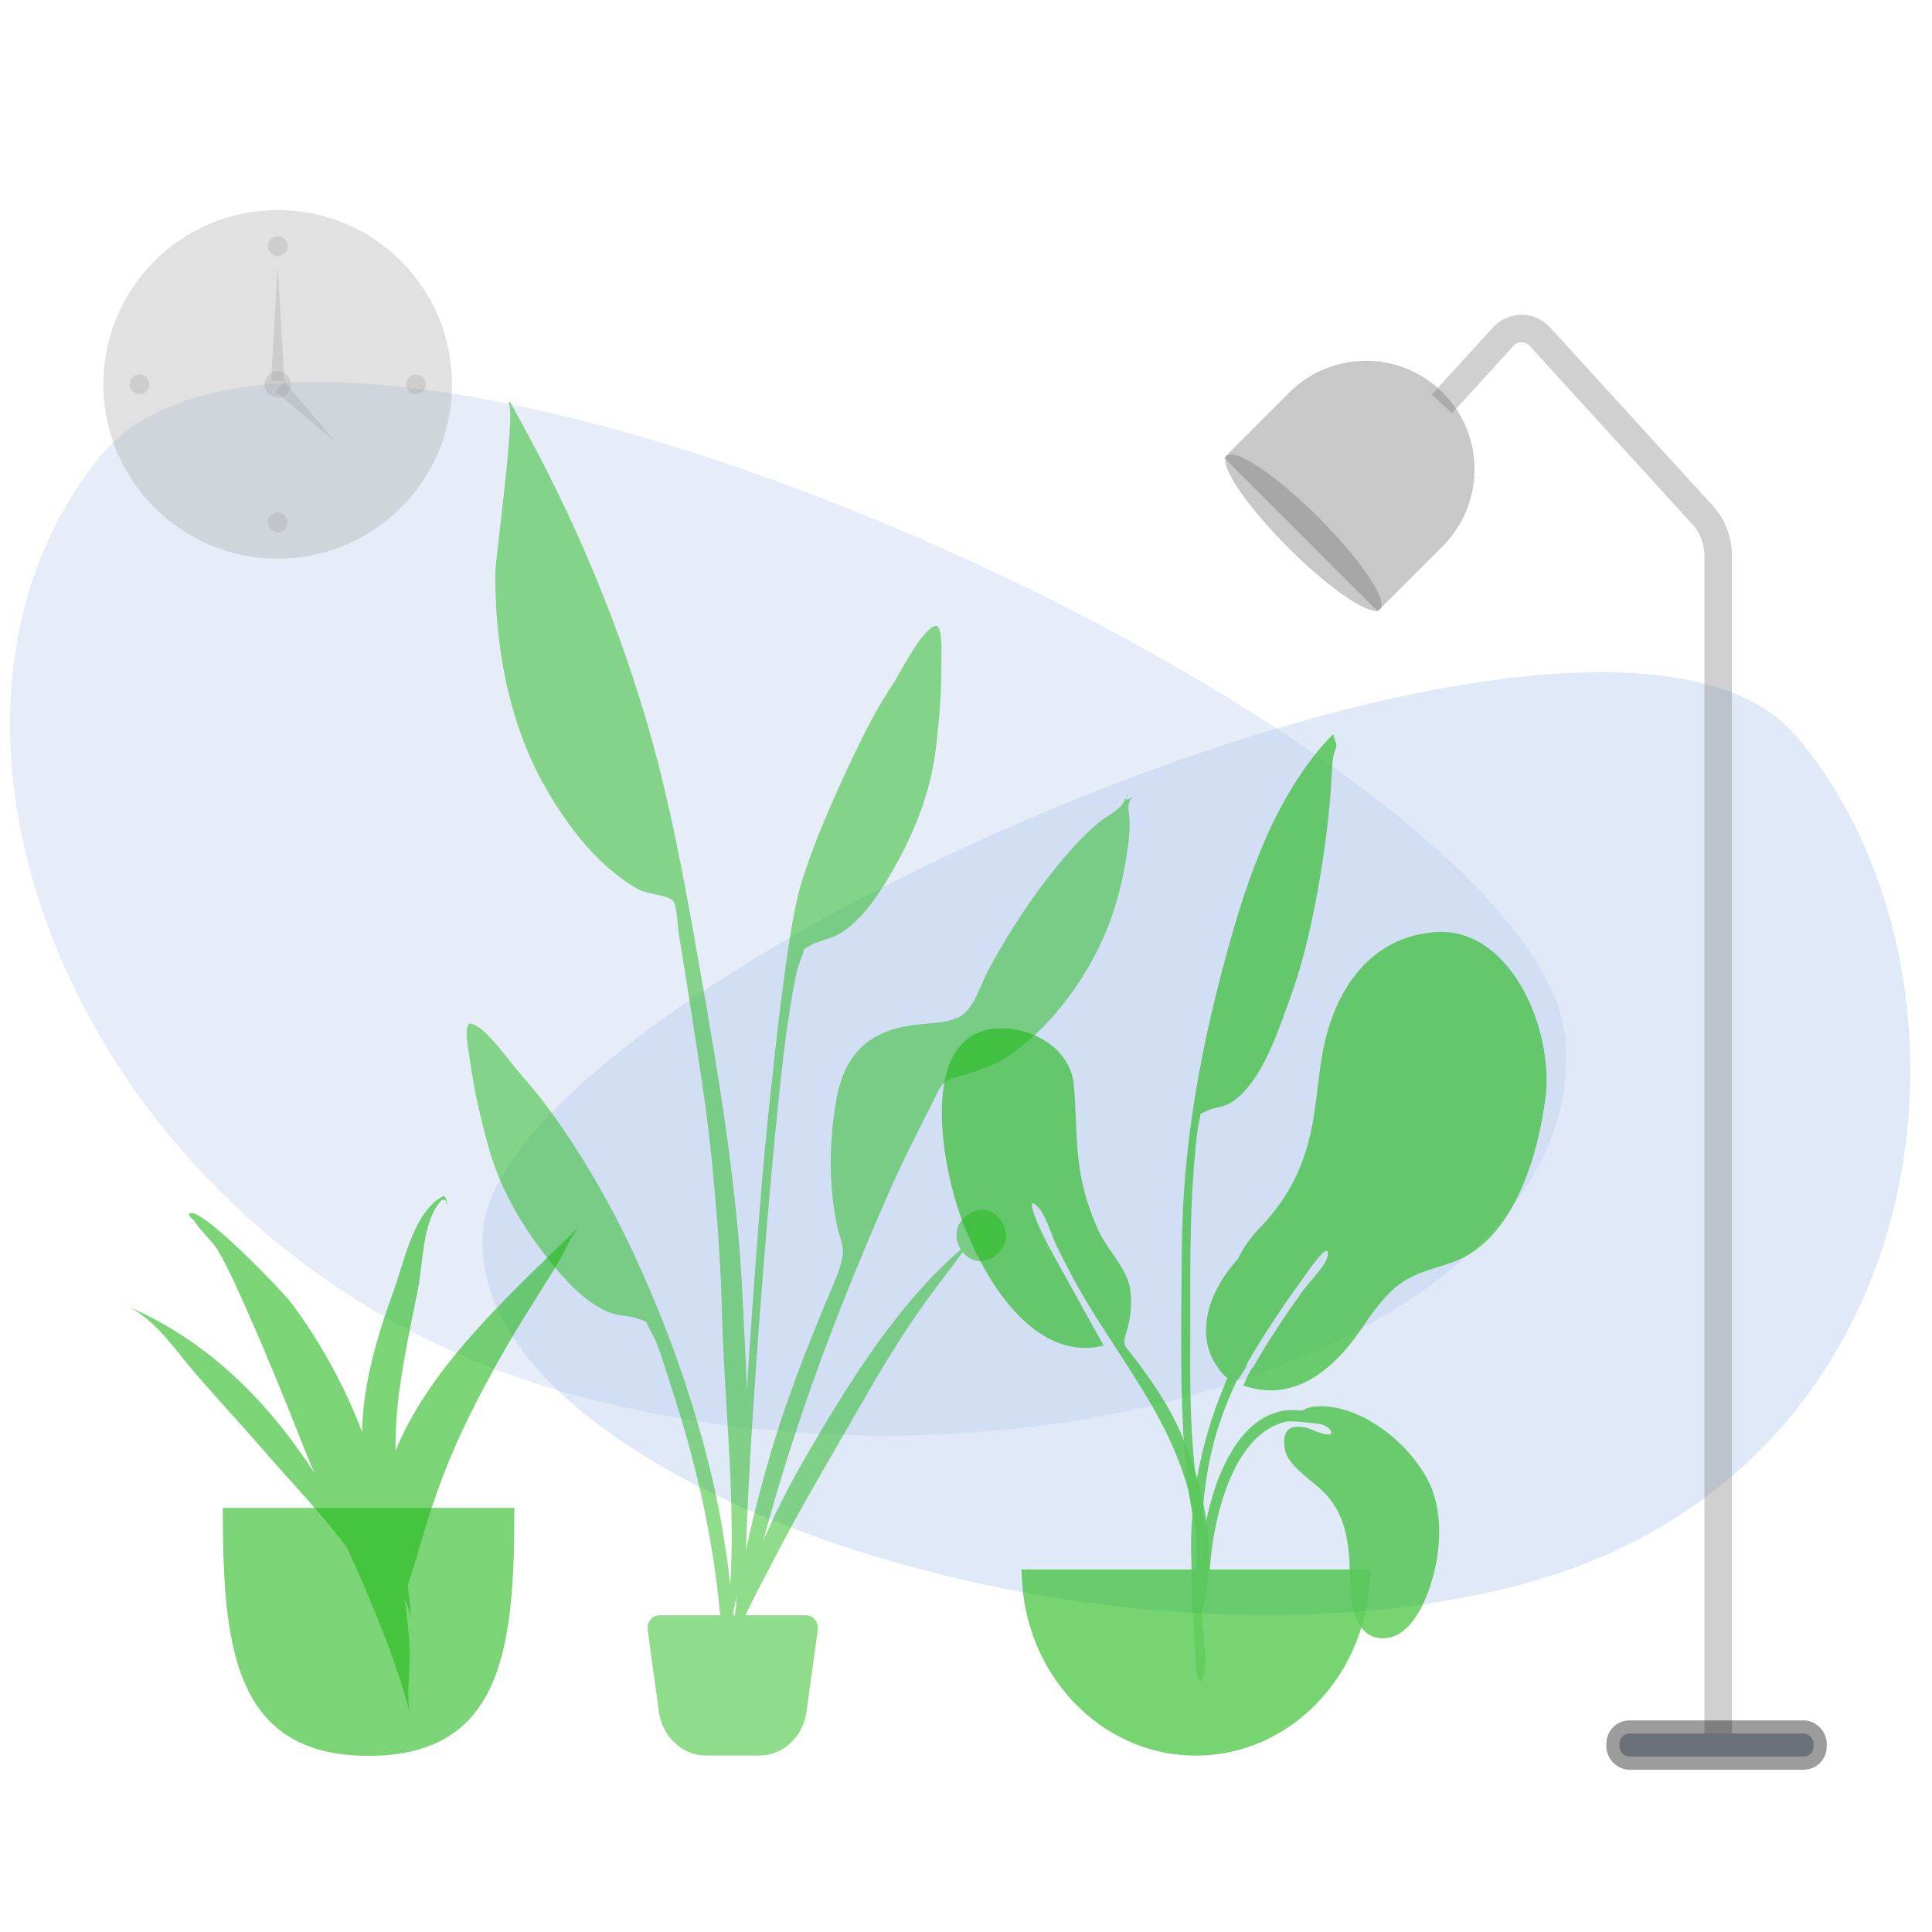 <?xml version="1.0" encoding="UTF-8" standalone="no"?>
<!-- Created with Inkscape (http://www.inkscape.org/) -->

<svg
   xmlns:dc="http://purl.org/dc/elements/1.1/"
   xmlns:cc="http://creativecommons.org/ns#"
   xmlns:rdf="http://www.w3.org/1999/02/22-rdf-syntax-ns#"
   xmlns:svg="http://www.w3.org/2000/svg"
   xmlns="http://www.w3.org/2000/svg"
   xmlns:sodipodi="http://sodipodi.sourceforge.net/DTD/sodipodi-0.dtd"
   xmlns:inkscape="http://www.inkscape.org/namespaces/inkscape"
   width="800mm"
   height="800mm"
   viewBox="0 0 800 800"
   version="1.1"
   id="svg3840"
   inkscape:version="0.92.4 (5da689c313, 2019-01-14)"
   sodipodi:docname="sobre1.svg">
  <defs
     id="defs3834" />
  <sodipodi:namedview
     id="base"
     pagecolor="#ffffff"
     bordercolor="#666666"
     borderopacity="1.0"
     inkscape:pageopacity="0.0"
     inkscape:pageshadow="2"
     inkscape:zoom="0.12374369"
     inkscape:cx="257.79206"
     inkscape:cy="1712.9924"
     inkscape:document-units="mm"
     inkscape:current-layer="layer1"
     showgrid="false"
     inkscape:window-width="1366"
     inkscape:window-height="706"
     inkscape:window-x="0"
     inkscape:window-y="32"
     inkscape:window-maximized="1" />
  <g
     inkscape:label="Layer 1"
     inkscape:groupmode="layer"
     id="layer1"
     transform="translate(0,503)">
    <path
       d="M 648.238,-72.309 C 638.845,-194.106 134.873,-429.186 41.312,-313.823 -52.249,-198.459 37.698,18.048 233.767,73.49 429.836,128.932 657.631,49.488 648.238,-72.309 Z"
       id="Background-Shape"
       inkscape:connector-curvature="0"
       style="fill:#d7e3f4;fill-opacity:0.644;fill-rule:evenodd;stroke:none;stroke-width:1.467" />
    <path
       d="m 199.973,6.829 c 8.414,-103.471 459.851,-303.181 543.658,-205.176 83.808,98.006 62.594,304.15 -113.036,351.25 C 454.966,200.004 191.559,110.301 199.973,6.829 Z"
       id="path834"
       inkscape:connector-curvature="0"
       style="fill:#afc6e9;fill-opacity:0.39;fill-rule:evenodd;stroke:none;stroke-width:1.467" />
    <path
       d="m 597.036,-335.731 25.295,-27.733 c 4.255,-4.664 11.156,-4.666 15.413,-0.004 10e-4,9.4e-4 0.002,0.002 0.002,0.004 l 67.343,73.821 c 4.086,4.478 6.381,10.551 6.381,16.884 v 488.946"
       id="Body"
       inkscape:connector-curvature="0"
       style="fill:none;fill-rule:evenodd;stroke:#858585;stroke-width:11.41;stroke-miterlimit:4;stroke-dasharray:none;stroke-opacity:0.39" />
    <rect
       id="Lamp-Base"
       x="670.601"
       y="214.824"
       width="80.377"
       height="9.536"
       rx="4.087"
       style="fill:#afb9c5;fill-rule:evenodd;stroke:#000000;stroke-width:10.9;stroke-miterlimit:4;stroke-dasharray:none;stroke-opacity:0.39" />
    <g
       style="fill:#797979;fill-opacity:0.408;fill-rule:evenodd;stroke:none;stroke-width:1"
       id="Lamp-Top"
       transform="matrix(0.963,0.963,-0.963,0.963,566.931,-373.58)">
      <path
         d="m 33.03,1.384 v 0 c 18.225,0 33,14.775 33,33 v 28 H 0.03 v -28 c 0,-18.225 14.775,-33 33,-33 z"
         id="Lamp"
         inkscape:connector-curvature="0"
         style="fill:#797979;fill-opacity:0.408" />
      <ellipse
         id="ellipse856"
         cx="33.209"
         cy="61.445"
         rx="33"
         ry="6.5"
         style="fill:#797979;fill-opacity:0.408" />
    </g>
    <g
       style="fill:#a2a2a2;fill-opacity:0.322;fill-rule:evenodd;stroke:none;stroke-width:1"
       transform="matrix(1.362,0,0,1.362,42.81,-416.035)"
       id="Clock">
      <circle
         style="fill:#a2a2a2;fill-opacity:0.322"
         r="53"
         cy="53"
         cx="53"
         id="Clock-Frame" />
      <circle
         style="fill:#a2a2a2;fill-opacity:0.322"
         r="3"
         cy="11"
         cx="53"
         id="Time" />
      <circle
         style="fill:#a2a2a2;fill-opacity:0.322"
         r="3"
         cy="53"
         cx="11"
         id="circle821" />
      <circle
         style="fill:#a2a2a2;fill-opacity:0.322"
         r="3"
         cy="53"
         cx="95"
         id="circle823" />
      <circle
         style="fill:#a2a2a2;fill-opacity:0.322"
         r="3"
         cy="95"
         cx="53"
         id="circle825" />
      <polygon
         style="fill:#a2a2a2;fill-opacity:0.322"
         points="55,52 51,52 53,17 "
         id="Hand" />
      <polygon
         style="fill:#a2a2a2;fill-opacity:0.322"
         points="64.213,74.213 60.213,74.213 62.213,50.213 "
         transform="rotate(135,62.213,62.213)"
         id="polygon828" />
      <circle
         style="fill:#a2a2a2;fill-opacity:0.322"
         r="4"
         cy="53"
         cx="53"
         id="circle830" />
    </g>
    <g
       style="opacity:0.7;fill:#20b918;fill-opacity:0.868;fill-rule:evenodd;stroke:none;stroke-width:1;stroke-opacity:1"
       transform="matrix(0.988,0,0,1.056,385.502,-199.499)"
       id="Plant-Right">
      <path
         style="fill:#20b918;fill-opacity:0.868;stroke:none;stroke-opacity:1"
         inkscape:connector-curvature="0"
         transform="matrix(-0.995,0.105,0.105,0.995,95.473,-5.004)"
         id="Leaf-Me-Alone!"
         d="m 79.905,113.04 c -13.652,0.723 -29.61,10.413 -29.508,25.324 0.075,10.834 1.525,21.493 1.022,32.371 -0.403,8.694 -2.293,17.199 -5.23,25.389 -2.824,7.875 -9.645,15.044 -10.752,23.256 -0.706,5.233 0.744,12.337 2.981,17.148 2.721,5.849 1.563,5.486 -2.052,11.014 -7.084,10.833 -13.331,21.835 -17.257,34.297 -5.655,17.949 -8.437,38.528 -3.693,57.027 0.603,2.349 1.921,10.868 5.269,11.121 3.74,0.283 1.509,-4.433 1.147,-5.995 -2.309,-9.962 -4.346,-18.669 -3.918,-29.078 1.654,-40.164 27.29,-69.205 42.237,-104.717 0.834,-1.838 2.545,-6.185 3.75,-9.062 1.902,-4.541 3.41,-12.96 6.262,-16.478 5.37,-6.628 1.121,6.009 0.194,8.434 -1.172,3.067 -2.474,6.333 -3.72,9.043 -5.689,12.555 -12.069,26.278 -17.947,39.221 31.704,3.8 49.598,-35.715 55.335,-61.061 4.727,-20.882 7.963,-68.883 -24.118,-67.256" />
      <path
         style="fill:#20b918;fill-opacity:0.868;stroke:none;stroke-opacity:1"
         inkscape:connector-curvature="0"
         id="path3087"
         d="m 210.805,78.121 c -22.823,1.811 -37.474,16.871 -44.295,37.934 -3.676,11.351 -4.097,23.013 -6.14,34.678 -3.073,17.551 -9.685,30.851 -22.607,43.355 -4.002,3.872 -6.952,7.849 -9.048,12.102 -4.162,4.247 -7.785,9.053 -10.447,14.929 -3.4,7.504 -4.362,16.508 -0.436,23.989 1.055,2.011 3.689,6.049 6.418,7.883 -10.217,21.76 -15.835,45.592 -15.202,69.393 0.383,14.368 1.084,28.741 1.902,43.091 0.22,3.853 1.475,10.216 3.36,3.754 1.725,-5.911 -0.438,-15.189 -0.638,-21.364 -0.974,-30.081 -1.806,-57.431 10.576,-85.536 1.298,-2.946 2.675,-5.868 4.109,-8.766 0.084,-0.049 0.162,-0.108 0.241,-0.165 0.055,0.042 0.104,0.088 0.159,0.129 0.092,-0.163 0.217,-0.358 0.363,-0.575 0.411,-0.424 0.77,-0.961 1.112,-1.559 1.098,-1.522 2.341,-3.31 2.348,-4.289 0,-0.008 -0.004,-0.019 -0.004,-0.027 7.666,-12.513 16.446,-24.337 25.414,-35.929 -0.067,0.084 9.728,-13.252 8.213,-5.877 -0.73,3.554 -7.935,10.323 -10.845,14.087 -6.437,8.376 -13.996,18.988 -20.277,29.25 -0.845,0.486 -2.039,2.871 -2.903,4.647 -0.477,0.9 -0.922,1.807 -1.359,2.598 22.257,7.354 39.57,-7.459 51.376,-24.687 0.014,-0.02 0.027,-0.041 0.04,-0.061 3.593,-4.761 7.273,-9.488 11.871,-13.251 7.671,-6.279 15.885,-7.387 24.929,-10.478 24.664,-8.427 35.15,-40.391 38.48,-64.108 3.758,-26.757 -14.622,-67.787 -46.711,-65.149" />
      <path
         style="fill:#20b918;fill-opacity:0.868;stroke:none;stroke-opacity:1"
         inkscape:connector-curvature="0"
         transform="rotate(-8,140,158.5)"
         id="path3089"
         d="M 187.087,8.282 C 160.498,29.164 144.586,61.073 131.288,91.305 116.437,125.071 104.873,159.853 99.484,196.372 c -3.54,23.993 -7.59,48.068 -9.559,72.254 -0.7,8.589 -1.05,17.243 -0.884,25.861 0.014,0.708 0.39,19.951 3.897,15.972 1.995,-2.263 -0.353,-19.956 -0.313,-22.843 0.23,-16.257 2.023,-32.414 4.383,-48.489 3.885,-26.467 6.807,-52.932 13.202,-78.947 0.954,-3.884 1.853,-7.979 3.33,-11.702 1.57,-3.959 0.053,-2.348 3.518,-3.515 3.367,-1.135 7.222,-0.364 10.764,-1.884 14.049,-6.03 23.505,-25.263 30.518,-37.769 8.021,-14.301 13.872,-29.93 18.971,-45.449 3.745,-11.402 6.882,-22.818 9.397,-34.547 0.793,-3.697 1.357,-7.599 2.607,-11.168 0.337,-0.963 1.575,-2.575 1.662,-3.457 C 191.161,8.822 190.194,7.573 190.322,6 c -1.094,0.737 -2.173,1.499 -3.234,2.282" />
      <path
         style="fill:#20b918;fill-opacity:0.868;stroke:none;stroke-opacity:1"
         inkscape:connector-curvature="0"
         id="Base"
         d="m 38,328 c 0,40.317 32.683,73 73,73 40.317,0 73,-32.683 73,-73" />
      <path
         style="fill:#20b918;fill-opacity:0.868;stroke:none;stroke-opacity:1"
         inkscape:connector-curvature="0"
         id="path3092"
         d="M 116.857,328.232 H 113 c 0.268,-4.84 0.621,-9.671 1.43,-14.456 3.094,-18.303 12.77,-45.185 33.99,-48.156 0.783,-0.111 3.663,-0.129 7.151,0.075 1.653,-0.924 3.505,-1.482 5.456,-1.611 18.067,-1.332 38.244,13.244 46.959,28.412 7.025,12.229 5.842,28.288 1.503,41.281 -2.906,8.698 -9.248,21.1 -19.824,21.221 -13.232,0.151 -13.87,-16.203 -14.126,-25.763 -0.34,-12.71 -1.946,-23.783 -11.962,-32.447 -2.334,-2.018 -4.886,-3.794 -7.243,-5.784 -3.692,-3.115 -7.772,-6.305 -8.248,-11.459 -0.657,-7.11 3.357,-8.39 9.485,-7.069 1.045,0.225 11.568,4.947 10.01,1.214 -0.476,-1.14 -2.213,-2.044 -4.406,-2.721 -5.674,-0.617 -12.441,-1.333 -14.388,-0.905 -20.996,4.606 -29.17,33.689 -31.341,52.167 -0.234,1.994 -0.424,3.995 -0.589,6 z" />
    </g>
    <g
       style="opacity:0.5;fill:#20b918;fill-opacity:1;fill-rule:evenodd;stroke:none;stroke-width:1;stroke-opacity:1"
       id="Plant-Left"
       transform="matrix(0.988,0,0,1.056,193.242,-336.8)">
      <path
         style="fill:#20b918;fill-opacity:1;stroke:none;stroke-opacity:1"
         inkscape:connector-curvature="0"
         id="Leaf"
         d="m 178.223,111.445 c 4.202,-5.992 12.001,-21.21 17.915,-23.351 3.81,-1.379 2.699,12.886 2.746,15.607 0.183,10.524 -0.841,20.981 -2.107,31.416 -2.279,18.82 -9.733,35.581 -19.956,51.599 -5.26,8.242 -11.431,16.584 -19.977,21.727 -3.934,2.368 -8.667,2.765 -12.552,4.805 -4.524,2.375 -2.06,0.455 -4.099,5.17 -2.832,6.546 -3.737,14.99 -5.047,21.975 -6.015,32.062 -20.579,201.552 -18.054,234.166 0.224,2.891 -3.807,3.582 -4.008,0.053 -1.069,-18.712 8.185,-148.289 12.854,-190.664 4.669,-42.376 9.394,-79.812 14.132,-94.473 5.748,-17.786 16.128,-39.176 24.769,-55.763 4.014,-7.706 8.389,-15.146 13.383,-22.267 z" />
      <path
         style="fill:#20b918;fill-opacity:1;stroke:none;stroke-opacity:1"
         inkscape:connector-curvature="0"
         id="path3096"
         d="m 209.414,319.278 c 10.935,-8.028 22.771,7.123 12.876,15.153 -5.47,4.438 -11.189,2.859 -14.409,-0.839 -2.09,2.548 -4.046,5.211 -5.926,7.461 -5.727,6.856 -11.139,13.876 -16.312,21.059 -10.746,14.923 -19.955,30.689 -29.584,46.167 -9.502,15.276 -18.929,30.63 -27.541,46.292 C 121.223,467.841 111.498,483.452 109,498 c 3.79,-30.854 18.172,-60.51 35.298,-87.709 16.987,-26.976 36.481,-56.438 62.783,-77.727 -2.677,-3.937 -2.751,-9.556 2.333,-13.286 z" />
      <path
         style="fill:#20b918;fill-opacity:1;stroke:none;stroke-opacity:1"
         inkscape:connector-curvature="0"
         id="path3098"
         d="m 1.913,244.031 c 6.119,1.197 16.118,15.039 21.162,20.314 5.995,6.268 11.433,12.948 16.56,19.947 11.036,15.066 20.906,31.084 29.299,47.788 13.683,27.231 24.644,55.185 32.599,84.838 4.87,18.152 8.023,36.965 9.891,55.647 0.353,3.523 4.047,30.688 -1.276,31.42 -4.787,0.659 -3.309,-20.626 -3.54,-23.522 -2.611,-32.665 -10.432,-64.448 -21.31,-95.237 -2.37,-6.707 -4.571,-14.922 -8.36,-20.958 -2.729,-4.347 -0.02,-2.831 -4.815,-4.477 -4.118,-1.414 -8.81,-1.068 -13.027,-2.799 C 49.936,353.237 42.601,345.944 36.171,338.608 23.676,324.351 13.774,308.928 8.613,290.66 5.749,280.532 3.118,270.344 1.658,259.902 1.281,257.203 -2.028,243.26 1.913,244.031 Z" />
      <path
         style="fill:#20b918;fill-opacity:1;stroke:none;stroke-opacity:1"
         inkscape:connector-curvature="0"
         id="path3100"
         d="m 26.061,13.716 c 23.05,39.974 41.991,83.885 54.222,128.36 7.41,26.947 12.593,54.598 17.742,82.05 7.972,42.506 15.513,85.008 17.658,128.269 2.158,43.511 6.425,93.697 -7.822,135.605 7.117,-42.548 0.341,-87.838 -0.859,-130.65 -0.573,-20.438 -2.235,-40.676 -4.414,-60.995 -2.115,-19.71 -5.57,-39.326 -8.787,-58.881 -1.567,-9.524 -3.213,-19.033 -4.889,-28.537 -0.5,-2.836 -0.712,-11.25 -2.51,-13.187 -1.81,-1.95 -11.047,-2.745 -13.947,-4.175 -5.839,-2.882 -11.332,-6.975 -16.193,-11.3 C 46.942,171.984 38.835,161.151 32.436,150.472 17.631,125.764 11.712,95.61 12.011,66.994 12.068,61.438 21.003,1.61 17.415,0.786 17.631,0.533 17.835,0.272 18.028,0 c 2.717,4.549 5.383,9.128 8.033,13.716 z" />
      <path
         style="fill:#20b918;fill-opacity:1;stroke:none;stroke-opacity:1"
         inkscape:connector-curvature="0"
         id="path3102"
         d="m 274.846,157.887 c 0.356,-0.513 2.67,-4.081 1.505,-3.853 2.373,-0.464 -3.264,3.935 2.649,1.236 -2.808,2.652 -1.187,6.096 -1.15,9.665 0.061,5.794 -0.908,11.541 -2,17.211 -1.724,8.962 -4.293,17.677 -8.022,26.013 -8.127,18.166 -21.927,35.655 -38.31,47.012 -8.088,5.608 -16.014,7.517 -25.239,10.098 -5.826,1.631 -6.288,4.645 -9.381,10.299 -6.439,11.776 -12.763,23.509 -18.441,35.683 -6.78,14.536 -13.363,29.088 -19.571,43.88 -20.916,49.826 -37.941,101.446 -46.881,154.868 -0.219,-31.481 7.064,-63.905 16.25,-93.912 6.692,-21.862 15.403,-42.937 24.695,-63.799 2.252,-5.054 5.664,-11.555 6.62,-17.135 0.669,-3.909 -1.377,-7.669 -2.315,-11.788 -3.654,-16.037 -3.392,-34.005 -0.184,-50.128 3.538,-17.779 13.768,-26.031 31.074,-28.549 6.329,-0.921 14.374,-0.584 20.177,-3.282 6.323,-2.939 8.931,-12.598 12.526,-18.799 9.657,-16.656 21.131,-32.631 34.306,-46.665 3.648,-3.886 7.571,-7.472 11.733,-10.795 2.625,-2.097 8.169,-4.68 9.958,-7.263 z" />
      <path
         style="fill:#20b918;fill-opacity:1;stroke:none;stroke-opacity:1"
         inkscape:connector-curvature="0"
         id="path3104"
         d="m 80.791,476 h 61.417 c 2.761,0 5,2.239 5,5 0,0.244 -0.018,0.488 -0.053,0.729 l -4.747,32.188 C 140.961,523.73 132.541,531 122.622,531 h -22.244 c -9.919,0 -18.339,-7.27 -19.786,-17.082 l -4.747,-32.188 c -0.403,-2.732 1.485,-5.273 4.217,-5.676 C 80.303,476.018 80.547,476 80.791,476 Z" />
    </g>
    <g
       style="fill:#20b918;fill-opacity:0.592;fill-rule:evenodd;stroke:none;stroke-width:1;stroke-opacity:1"
       transform="matrix(2.41,0,0,2.41,53.834,14.922)"
       id="Maceta">
      <path
         inkscape:connector-curvature="0"
         id="path3107"
         d="m 15.941,44.175 c 0,23.53 1.737,42.605 25.05,42.605 23.313,0 25.05,-19.075 25.05,-42.605"
         style="fill:#20b918;fill-opacity:0.592;stroke:none;stroke-width:1.069;stroke-opacity:1" />
      <path
         inkscape:connector-curvature="0"
         id="Fill-27"
         d="m 47.926,29.494 c -0.855,1.58 -1.616,3.191 -2.29,4.826 -0.024,-3.368 0.15,-6.761 0.626,-10.2 0.813,-5.891 2.055,-11.751 3.222,-17.602 0.839,-4.205 0.786,-11.757 3.969,-15.108 0.873,-0.724 1.083,0.697 1.083,1.313 0.011,0.13 -0.003,-2.516 -0.85,-2.055 -5.036,2.781 -6.668,11.524 -8.28,15.901 -2.352,6.389 -4.354,12.921 -5.178,19.569 -0.208,1.679 -0.322,3.358 -0.348,5.034 -0.171,-0.448 -0.332,-0.9 -0.51,-1.347 C 36.465,22.538 32.542,15.427 27.65,8.868 26.446,7.255 11.305,-8.668 10.12,-6.231 c 0.117,0.354 0.362,0.648 0.735,0.881 0.022,0.027 0.023,0.012 0.01,-0.028 0.889,1.536 3.418,3.908 4.205,5.253 1.982,3.386 3.522,6.98 5.088,10.505 3.307,7.449 6.375,14.974 9.349,22.514 0.693,1.756 1.414,3.503 2.151,5.244 C 24.066,26.433 13.94,15.806 0,9.723 4.761,12.312 7.883,17.184 11.098,20.915 c 3.878,4.499 7.962,8.878 11.848,13.372 4.583,5.302 9.975,10.885 14.383,16.753 4.27,9.583 8.419,19.177 10.98,29.251 -1.049,-3.481 -0.082,-8.29 -0.262,-11.943 -0.143,-2.907 -0.46,-5.791 -0.896,-8.67 0.538,1.298 1.003,2.597 1.213,3.806 -0.192,-2.027 -0.413,-4.041 -0.65,-6.044 0.61,-1.876 1.208,-3.626 1.613,-5.068 2.073,-7.396 4.541,-14.666 7.902,-21.751 3.11,-6.554 6.677,-13.024 10.564,-19.297 1.813,-2.925 3.651,-5.839 5.478,-8.757 1.196,-1.911 2.334,-4.97 3.999,-6.801 C 66.508,6.282 54.752,16.875 47.926,29.494"
         style="fill:#20b918;fill-opacity:0.592;stroke:none;stroke-width:1.069;stroke-opacity:1" />
    </g>
  </g>
</svg>
